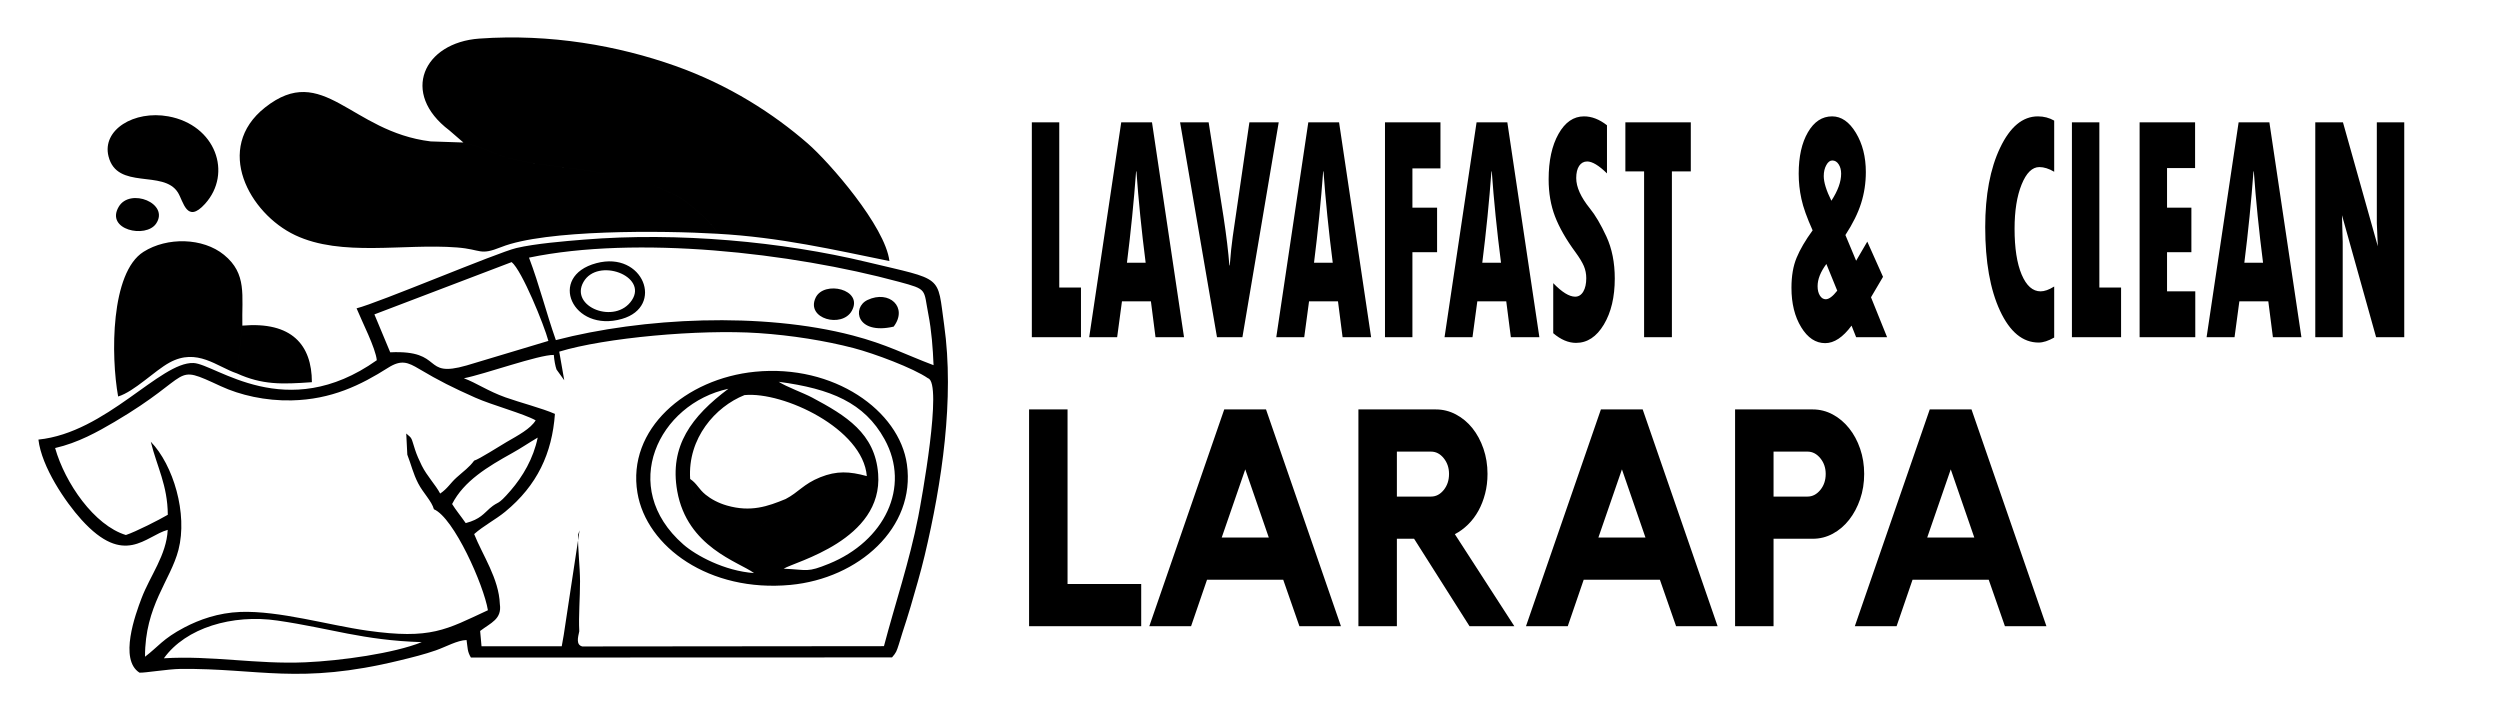 <?xml version="1.0" encoding="UTF-8"?>
<!DOCTYPE svg PUBLIC "-//W3C//DTD SVG 1.1//EN" "http://www.w3.org/Graphics/SVG/1.1/DTD/svg11.dtd">
<!-- Creator: CorelDRAW 2020 (64-Bit) -->
<svg xmlns="http://www.w3.org/2000/svg" xml:space="preserve" width="2067px" height="591px" version="1.1" shape-rendering="geometricPrecision" text-rendering="geometricPrecision" image-rendering="optimizeQuality" fill-rule="evenodd" clip-rule="evenodd"
viewBox="0 0 2067 590.57"
 xmlns:xlink="http://www.w3.org/1999/xlink"
 xmlns:xodm="http://www.corel.com/coreldraw/odm/2003">
 <g id="Capa_x0020_1">
  <path id="LOGO"  d="M89.71 129.03c7.07,28.25 45.32,10.74 57.36,29.88 4.65,7.39 7.29,26.19 22.45,9.41 22.84,-25.29 8.79,-65.21 -30.38,-72.34 -28.2,-5.13 -54.94,11.07 -49.43,33.05zm106.14 179.48l4.52 -39.51c-0.56,-24.83 4.08,-42.83 -15.18,-58.53 -17.45,-14.23 -47.01,-14.83 -66.54,-2.48 -27.27,17.23 -27.05,86.06 -20.98,119.62 13.5,-4.17 30.02,-21.25 42.5,-28.06 22.81,-12.47 39.26,3.5 55.68,8.96zm397.32 -115.46c-2.63,-7.34 -20.2,-22.6 -28.69,-28.44 -4.23,-2.91 -7.19,-3.82 -12.2,-6.31 -19.48,-9.71 -36.72,-12.6 -62.06,-16.8 -22.2,-3.67 -47.19,-5.39 -69.27,-10.91 -9.61,-2.4 -21.35,-8.61 -29.02,-10.5 -10.93,-2.7 -19.71,2.1 -35.9,-3.39 -66.31,-8.05 -88.79,-66.04 -136.87,-28.06 -42.68,33.7 -13.02,87.66 24.84,105.57 38.41,18.18 89.69,6.77 133.72,10.17 20.89,1.61 18.39,6.99 36.76,-0.33 36.4,-14.48 132.98,-13.7 178.69,-11zm-397.32 115.46c20.93,9.49 36.84,9.09 62.02,7.27 -0.03,-30.85 -16.65,-50.29 -57.5,-46.78l-4.52 39.51zm160.18 -191.81c16.19,5.49 24.97,0.69 35.9,3.39 7.67,1.89 19.41,8.1 29.02,10.5 22.08,5.52 47.07,7.24 69.27,10.91 25.34,4.2 42.58,7.09 62.06,16.8 5.01,2.49 7.97,3.4 12.2,6.31 8.49,5.84 26.06,21.1 28.69,28.44 52.04,2.91 96.47,13.3 142.21,22.57 -3.44,-28.71 -49.73,-81.72 -67.53,-97.2 -27.95,-24.29 -64.46,-48.19 -109.7,-64.21 -46.89,-16.6 -103.02,-26.71 -161.87,-22.52 -45.98,3.28 -65.57,45.04 -24.74,75.9l11.59 10.02 -27.1 -0.91zm-226.98 67.99c11.38,-16.72 -21.55,-29.97 -30.93,-13.89 -11.1,19.01 22.46,26.34 30.93,13.89zm486.48 141.76c32.23,-3.09 97.97,27.76 101.15,66.97 -14.36,-3.94 -24.89,-4.5 -38.46,0.94 -13.94,5.59 -17.97,12.46 -28.65,18.01 -3.25,8.43 -14.07,16.12 -20.07,21.8 -5.43,5.14 -16.4,12.95 -29,13.78 6.22,5.69 8.89,8.14 20.09,12.91l27.34 9.12c9.33,-5.82 82.23,-23.65 78.13,-78.36 -2.52,-33.58 -26.58,-48.19 -54.58,-63.13 -7.23,-3.86 -21.36,-8.91 -27.65,-13.04 -9.04,1.25 -22.38,5.5 -28.3,11zm-15.03 121.5c12.6,-0.83 23.57,-8.64 29,-13.78 6,-5.68 16.82,-13.37 20.07,-21.8 -14.78,6.1 -28.76,11.04 -48.54,5.39 -7.11,-2.04 -13.2,-5.35 -17.66,-8.99 -5.83,-4.74 -6.95,-9.04 -12.75,-12.98 2.82,24.93 12.65,40.24 29.88,52.16zm47.43 22.03l-27.34 -9.12c-11.2,-4.77 -13.87,-7.22 -20.09,-12.91 -17.23,-11.92 -27.06,-27.23 -29.88,-52.16 -2.18,-33.7 20.91,-59.78 44.91,-69.34 5.92,-5.5 19.26,-9.75 28.3,-11 43.1,5.71 70.86,17.31 87.51,47.48 21.93,39.74 -0.18,84.3 -45.9,102.94 -18.49,7.53 -17.26,4.97 -37.51,4.11zm-24.49 3.62c-24.42,-1.73 -47.99,-14.5 -58.49,-23.7 -54.07,-47.38 -20.34,-116.34 37.3,-128.68 -30.35,22.72 -48.94,47.19 -42.33,84.54 8.24,46.52 50.87,58.52 63.52,67.84zm0.92 -166.47c-57.38,5.63 -106.12,47.49 -97.33,100.1 7.48,44.81 59.53,82.45 126.46,76.16 56.32,-5.29 103.74,-47.2 96.35,-99.69 -6.26,-44.47 -60.46,-82.95 -125.48,-76.57zm-488.86 236.92c18.11,-25.22 56.67,-36.63 93.9,-31.19 44.58,6.51 70.14,16.29 119.3,17.85 -23.09,9.26 -66.59,15.38 -96.29,16.67 -40.38,1.76 -77.08,-5.74 -116.91,-3.33zm238.3 -127.54c9.74,-19.07 29.43,-30.86 49.75,-42.16 7.59,-4.23 12.59,-7.78 21.02,-12.77 -3.56,17.38 -12.41,32.22 -22.29,43.68 -11.72,13.58 -9.37,7.99 -17.29,14.77 -4.74,4.05 -7.91,9.12 -19.94,12.25 -3.8,-5.51 -8.53,-11.26 -11.25,-15.77zm18.22 -35.88c-4.12,5.65 -8.41,8.45 -14.6,14.03 -5.18,4.66 -7.29,9 -13.5,13.2 -3.76,-7.18 -10.92,-14.5 -15.21,-23.15 -2.19,-4.42 -4.14,-8.79 -5.55,-13.13 -3.41,-10.54 -2.08,-8.94 -7.29,-13.37l0.89 17.48c3.24,8.35 4.74,15.5 8.99,23.74 4.07,7.9 11.16,14.61 13,21.4 16.48,7.02 41.22,62.64 44.65,83.49 -34.73,16.11 -46.95,24.33 -99.65,16.89 -32.35,-4.56 -72.68,-16.59 -104.95,-15.49 -18.44,0.71 -34.02,6.36 -46.4,12.85 -17.86,9.37 -21.61,15.96 -32.51,24.19 -0.12,-42.17 21.1,-63.05 27.65,-88.35 7.75,-29.98 -4.25,-70.18 -22.89,-89.43 5.19,20.97 13.88,35.85 14.08,60.41 -7.01,4.12 -26.51,14.06 -34.66,16.74 -26.13,-7.95 -50.32,-42.96 -58.51,-71.92 18.91,-4.3 35.28,-13.48 48.98,-21.54 67.39,-39.66 46.65,-48.69 88,-29.59 16.12,7.44 36.92,12.2 58.52,11.74 32.89,-0.7 57.18,-12.62 79.83,-26.99 10.91,-6.91 16.39,-4.51 25.64,0.99 16.51,9.81 27.78,15.43 46.41,23.73 13.88,6.19 39.88,13.16 49.93,18.76 -4.15,6.95 -14.6,12.46 -24.05,17.93 -6.51,3.77 -22.46,14.11 -26.8,15.39zm375.24 -68.1c12.42,3.5 -5.62,102.06 -8.07,114.54 -7.2,36.73 -19.11,71.85 -28.34,106.96l-249.4 0.24c-5.32,-1.31 -3.64,-7.43 -2.51,-12.56 -0.67,-12.94 0.68,-27.92 0.63,-41.31 -0.05,-12.47 -1.9,-26.9 -1.64,-38.47l1.26 -3.68 -13.09 86.51 -1.66 9.37 -66.32 0.01 -1.14 -12.68c8.77,-6.74 18.11,-9.73 16.29,-22.17 -0.76,-21.09 -14.29,-40.48 -21.24,-57.93 7.7,-6.85 17.85,-12.08 25.61,-18.45 26.55,-21.82 38.83,-48.37 41.17,-80.93 -10.52,-4.63 -28.87,-9.36 -40.91,-13.66 -14.51,-5.18 -24.11,-12 -34.37,-15.78 16.95,-3.31 62.14,-19.58 74.35,-19.3 0.38,4.55 1.2,9.08 2.24,12.05l6.39 8.89 -4.14 -23.66c37.5,-11.45 115.67,-18.63 164.9,-15.33 27.1,1.81 54.95,6.26 78.46,12.38 17.22,4.5 49.54,16.63 61.53,24.96zm-344.22 -96.04c8.52,6.95 26.88,52.07 30.36,65.16l-67.61 20.29c-37.56,10.87 -17.92,-12.97 -63.16,-10.86l-13.08 -31.35 113.49 -43.24zm14.34 -3.69c88.92,-18.46 216.83,-4.08 305.83,19.97 24.17,6.53 20.21,5.78 24.39,27.1 2.55,13 3.72,28.14 4.26,41.85 -23.47,-8.81 -38.68,-17.21 -66.88,-24.58 -75.17,-19.64 -173.8,-14.75 -245.4,3.85 -8.2,-23.37 -13.62,-45.54 -22.2,-68.19zm-142.57 41.91c4.34,10.7 15.82,32.98 16.72,42.91 -75.09,53.23 -133.29,3.02 -151.57,2.31 -27.48,-1.05 -72.22,57.62 -128.2,63.31 2.65,22.61 22.23,51.5 35.62,66.27 35.68,39.38 52.92,13.32 71.28,8.37 -1.03,20.96 -14.46,37.71 -21.62,56.49 -5.11,13.41 -18.72,50.72 -1.74,61.56 3.63,0.37 23.89,-2.97 33.66,-3.07 65.36,-0.68 98.08,13.29 181.5,-7.03 10.35,-2.51 20.55,-5.05 29.92,-8.34 8.4,-2.94 17.65,-8.31 25.37,-8.53 0.97,6.51 0.55,9.39 3.6,14.49l348.17 -0.12c3.59,-4.14 3.75,-5.04 5.64,-10.81 1.02,-3.1 1.86,-6.22 2.99,-9.72 2.24,-6.95 4.64,-14.2 6.73,-21.4 3.99,-13.77 8.27,-28.16 11.67,-42.47 14.19,-59.82 24.69,-129.44 16.08,-190.44 -5.92,-41.95 0.25,-36.65 -63.91,-52.08 -70.05,-16.85 -155.89,-24.86 -233.95,-18.51 -15.74,1.28 -40.34,3.3 -55.86,6.96 -15.55,3.66 -114.16,45.37 -132.1,49.85zm227.66 -6.78c-13.63,20.67 -51.8,5.58 -40.05,-15.02 11.67,-20.48 53.28,-5.05 40.05,15.02zm-29.37 -30.57c-40.82,10.85 -19.76,57.86 21.15,46.09 35.33,-10.17 17.7,-56.41 -21.15,-46.09zm186.05 38.3c-1.03,-13.81 8.44,-14.61 19.74,-9.52 2.29,9.35 -0.25,10.86 -9.03,14.53l-10.71 -5.01zm25.11 1.14c9.97,-17.88 -23.05,-25.38 -29.9,-10.88 -8.29,17.55 21.85,25.34 29.9,10.88zm-25.11 -1.14l10.71 5.01c8.78,-3.67 11.32,-5.18 9.03,-14.53 -11.3,-5.09 -20.77,-4.29 -19.74,9.52zm59.73 14.18c12.07,-16.02 -3.68,-30.55 -21.63,-22.03 -13.08,6.21 -9.29,29.12 21.63,22.03z"/>
  <path  fill-rule="nonzero" d="M853.12 100.95l22.68 0 0 136.54 17.95 0 0 41.11 -40.63 0 0 -177.65zm125.83 177.65l-23.57 0 -3.8 -29.66 -23.94 0 -3.98 29.66 -23.11 0 26.48 -177.65 25.44 0 26.48 177.65zm-31.72 -61.59c-3.39,-26.44 -5.92,-51.6 -7.63,-75.5l-0.28 0c-1.82,24.58 -4.32,49.74 -7.56,75.5l15.47 0zm28.46 -116.06l23.62 0 12.36 78.49c2.35,15.54 3.94,28.8 4.78,39.79l0.31 0c0.74,-9.67 1.58,-17.58 2.47,-23.8l13.77 -94.48 24.24 0 -30.01 177.65 -21.02 0 -30.52 -177.65zm157.94 177.65l-23.58 0 -3.8 -29.66 -23.93 0 -3.99 29.66 -23.11 0 26.48 -177.65 25.44 0 26.49 177.65zm-31.72 -61.59c-3.4,-26.44 -5.93,-51.6 -7.64,-75.5l-0.28 0c-1.81,24.58 -4.32,49.74 -7.56,75.5l15.48 0zm43.19 -116.06l45.87 0 0 38.06 -23.19 0 0 32.48 20.4 0 0 36.84 -20.4 0 0 70.27 -22.68 0 0 -177.65zm127.65 177.65l-23.58 0 -3.8 -29.66 -23.93 0 -3.99 29.66 -23.11 0 26.48 -177.65 25.44 0 26.49 177.65zm-31.72 -61.59c-3.4,-26.44 -5.93,-51.6 -7.64,-75.5l-0.28 0c-1.81,24.58 -4.32,49.74 -7.56,75.5l15.48 0zm43.18 58.27l0 -41.38c7.18,7.45 13.24,11.18 18.11,11.18 2.84,0 5.09,-1.41 6.75,-4.23 1.63,-2.77 2.45,-6.49 2.45,-11.08 0,-3.54 -0.67,-6.9 -1.97,-9.99 -1.33,-3.09 -3.6,-6.86 -6.84,-11.31 -7.84,-10.63 -13.52,-20.58 -17.04,-29.76 -3.52,-9.17 -5.26,-19.39 -5.26,-30.66 0,-15.35 2.71,-27.84 8.15,-37.52 5.44,-9.67 12.46,-14.53 21.09,-14.53 6.39,0 12.72,2.45 19,7.36l0 39.79c-6.71,-6.59 -12.18,-9.86 -16.37,-9.86 -2.81,0 -5,1.23 -6.64,3.64 -1.61,2.45 -2.42,5.81 -2.42,10.08 0,7.45 3.78,15.81 11.29,25.12 4.49,5.49 9.06,13.26 13.66,23.21 4.62,9.99 6.92,21.58 6.92,34.7 0,15.36 -3.01,28.03 -9.04,38.11 -6.05,10.09 -13.69,15.13 -22.99,15.13 -6.33,0 -12.61,-2.68 -18.85,-8zm59.64 -174.33l54.1 0 0 40.56 -15.63 0 0 137.09 -22.99 0 0 -137.09 -15.48 0 0 -40.56zm190.81 177.65l-3.8 -9.58c-7.13,9.67 -14.41,14.48 -21.79,14.48 -7.86,0 -14.48,-4.36 -19.84,-13.17 -5.37,-8.76 -8.05,-19.62 -8.05,-32.57 0,-9.76 1.41,-18.07 4.27,-24.89 2.83,-6.86 7.25,-14.4 13.23,-22.62 -4.68,-10.4 -7.79,-19.03 -9.27,-25.98 -1.51,-6.9 -2.25,-13.85 -2.25,-20.89 0,-14.09 2.55,-25.53 7.64,-34.25 5.08,-8.72 11.74,-13.13 19.97,-13.13 7.64,0 14.2,4.54 19.66,13.58 5.5,9.08 8.25,19.9 8.25,32.48 0,8.95 -1.3,17.53 -3.9,25.75 -2.58,8.22 -6.93,16.99 -13,26.3l8.88 21.26 9.22 -15.81 13.01 29.12 -9.94 16.9 13.31 33.02 -25.6 0zm-20.48 -112.83c5.39,-8.27 8.07,-15.72 8.07,-22.39 0,-3.09 -0.69,-5.68 -2.07,-7.77 -1.35,-2.09 -3.11,-3.14 -5.26,-3.14 -1.89,0 -3.55,1.28 -4.93,3.82 -1.4,2.5 -2.12,5.54 -2.12,9.08 0,5.18 2.12,11.95 6.31,20.4zm4.85 74.36l-8.99 -22.08c-4.82,6.5 -7.25,12.58 -7.25,18.35 0,3.23 0.64,5.82 1.92,7.81 1.27,2 2.88,3 4.82,3 2.63,0 5.8,-2.36 9.5,-7.08zm179.37 -3.46l0 42.2c-4.8,2.73 -9.09,4.14 -12.87,4.14 -13.13,0 -23.75,-8.77 -31.92,-26.3 -8.15,-17.54 -12.24,-40.57 -12.24,-69.14 0,-26.52 4.11,-48.42 12.36,-65.68 8.23,-17.26 18.62,-25.89 31.19,-25.89 4.9,0 9.4,1.18 13.48,3.5l0 42.29c-4.34,-2.55 -8.42,-3.87 -12.28,-3.87 -5.87,0 -10.78,4.82 -14.66,14.4 -3.88,9.59 -5.82,21.76 -5.82,36.57 0,15.99 1.94,28.62 5.84,37.88 3.94,9.27 9.15,13.9 15.69,13.9 3.19,0 6.94,-1.32 11.23,-4zm14.66 -135.72l22.68 0 0 136.54 17.96 0 0 41.11 -40.64 0 0 -177.65zm55.96 0l45.87 0 0 37.79 -23.19 0 0 32.75 20.13 0 0 36.84 -20.13 0 0 32.34 23.35 0 0 37.93 -46.03 0 0 -177.65zm133.78 177.65l-23.57 0 -3.8 -29.66 -23.94 0 -3.98 29.66 -23.11 0 26.48 -177.65 25.44 0 26.48 177.65zm-31.72 -61.59c-3.39,-26.44 -5.92,-51.6 -7.63,-75.5l-0.28 0c-1.82,24.58 -4.32,49.74 -7.56,75.5l15.47 0zm43.19 -116.06l22.89 0 28.81 102.47 -0.82 -19.16 0 -83.31 22.68 0 0 177.65 -23.27 0 -28.22 -100.89 0.61 22.13 0 78.76 -22.68 0 0 -177.65z"/>
  <path  fill-rule="nonzero" d="M882.65 482.65l60.9 0 0 34.89 -92.71 0 0 -179.24 31.81 0 0 144.35zm164.09 -144.35l61.95 179.24 -34.33 0 -13.39 -38.43 -63 0 -13.19 38.43 -34.53 0 61.95 -179.24 34.54 0zm2.3 105.92l-19.46 -56.37 -19.47 56.37 38.93 0zm180.83 -52.58c0,5.73 -0.66,11.16 -1.99,16.3 -1.32,5.14 -3.17,9.86 -5.54,14.16 -2.38,4.3 -5.24,8.09 -8.59,11.38 -3.34,3.28 -6.97,5.94 -10.88,7.96l49.19 76.1 -37.05 0 -45.84 -72.31 -14.23 0 0 72.31 -31.81 0 0 -179.24 64.04 0c5.86,0 11.41,1.39 16.64,4.17 5.23,2.78 9.77,6.57 13.61,11.37 3.83,4.81 6.87,10.45 9.1,16.94 2.23,6.49 3.35,13.44 3.35,20.86zm-46.67 18.71c4.04,0 7.53,-1.82 10.46,-5.44 2.93,-3.62 4.4,-8.05 4.4,-13.27 0,-5.06 -1.47,-9.4 -4.4,-13.02 -2.93,-3.62 -6.42,-5.44 -10.46,-5.44l-28.26 0 0 37.17 28.26 0zm174.97 -72.05l61.95 179.24 -34.33 0 -13.39 -38.43 -63 0 -13.18 38.43 -34.54 0 61.95 -179.24 34.54 0zm2.3 105.92l-19.46 -56.37 -19.47 56.37 38.93 0zm138.28 -105.92c5.85,0 11.37,1.39 16.56,4.17 5.17,2.78 9.67,6.57 13.5,11.37 3.88,4.81 6.91,10.45 9.14,16.94 2.23,6.49 3.35,13.44 3.35,20.86 0,7.41 -1.12,14.37 -3.35,20.86 -2.23,6.48 -5.26,12.17 -9.1,17.06 -3.84,4.89 -8.34,8.72 -13.5,11.5 -5.16,2.78 -10.68,4.17 -16.54,4.17l-32.44 0 0 72.31 -31.81 0 0 -179.24 64.19 0zm-4.26 72.05c4.05,0 7.53,-1.82 10.53,-5.44 2.97,-3.62 4.47,-8.05 4.47,-13.27 0,-5.06 -1.5,-9.4 -4.47,-13.02 -3,-3.62 -6.48,-5.44 -10.53,-5.44l-28.12 0 0 37.17 28.12 0zm135.55 -72.05l61.95 179.24 -34.32 0 -13.4 -38.43 -62.99 0 -13.19 38.43 -34.53 0 61.95 -179.24 34.53 0zm2.31 105.92l-19.47 -56.37 -19.47 56.37 38.94 0z"/>
 </g>
</svg>
